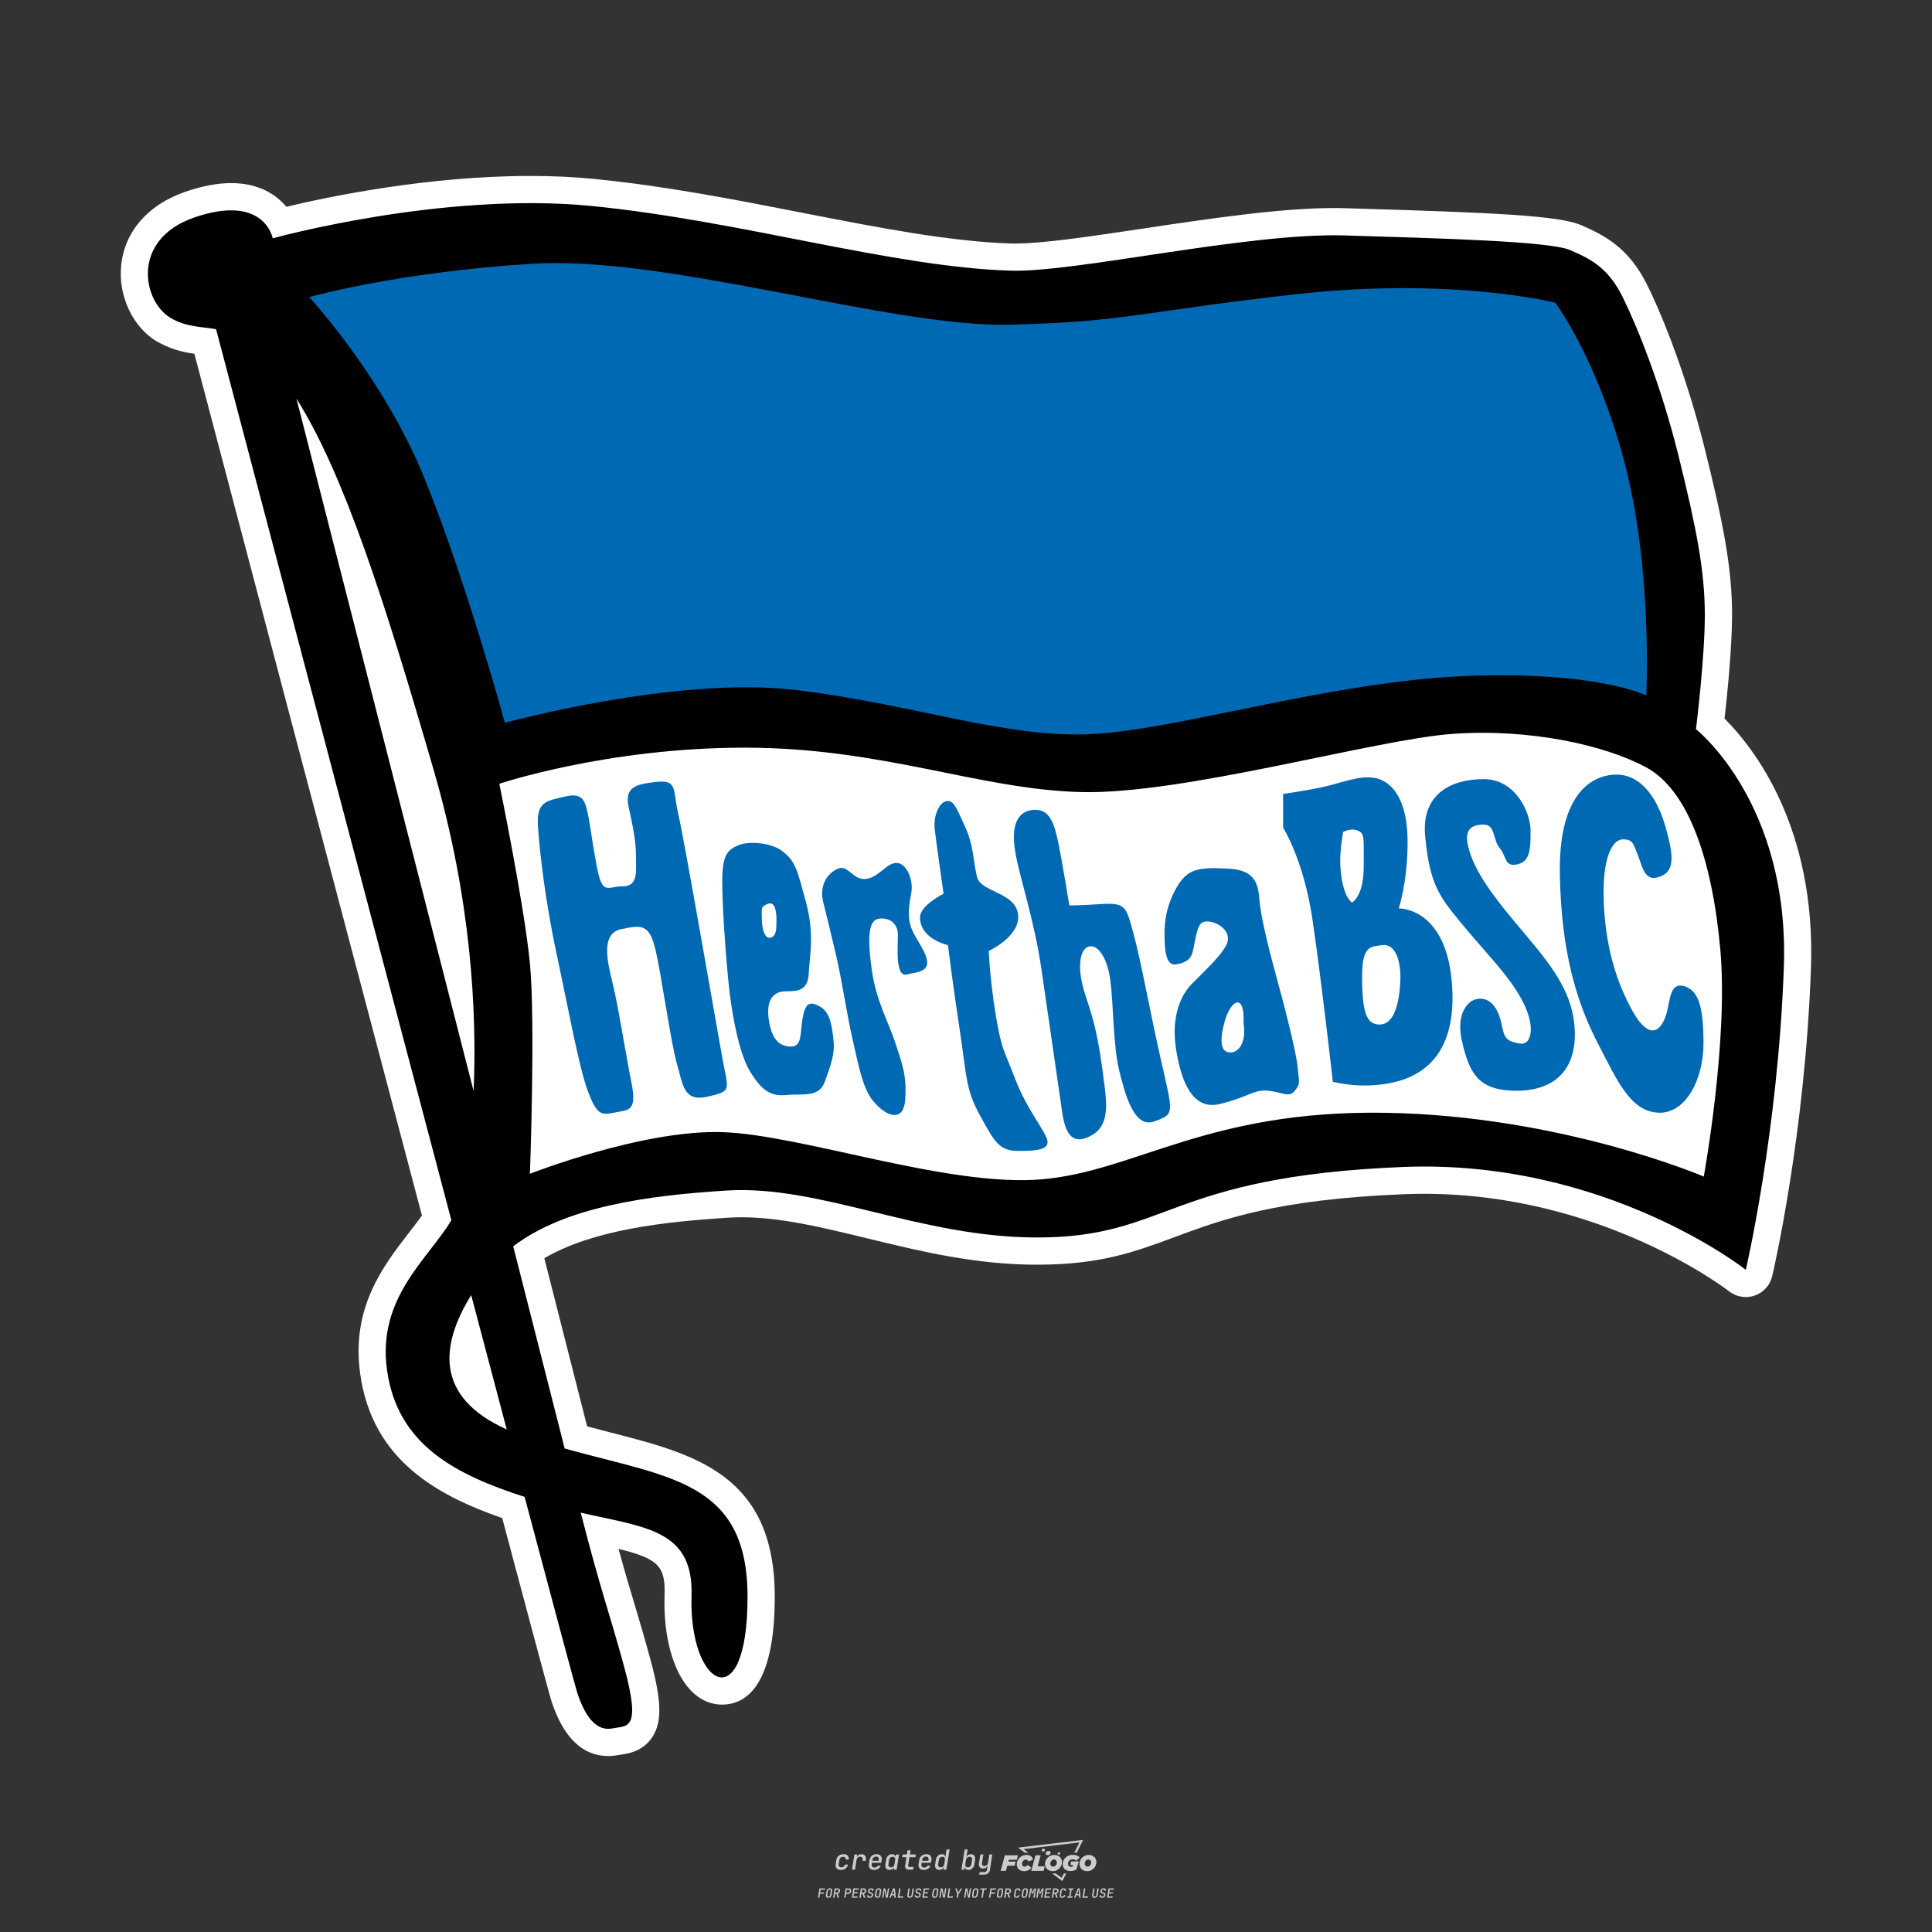 <?xml version="1.0" encoding="UTF-8"?>
<svg data-name="图层_1" xmlns="http://www.w3.org/2000/svg" version="1.1" viewBox="0 0 800 800">
  <rect x="0" y="0" width="800" height="800" fill="#333333" stroke="none"/>
  <!-- Created by @FCLOGO 2024-12-20 GMT+8 13:21:27 . https://fclogo.top/ -->
<!-- FOR PERSONAL USE ONLY NOT FOR COMMERCIAL USE -->
  <path d="M348.219,774.301c-.786,0-1.375-.217-1.768-.652-.393-.435-.528-1.03-.406-1.786l.252-1.648c.122-.755.45-1.35.984-1.785.534-.435,1.194-.652,1.98-.652.755,0,1.329.199,1.722.595.393.397.551.938.475,1.625h-1.236c.03-.359-.055-.637-.257-.836-.202-.198-.498-.297-.887-.297-.42,0-.763.117-1.03.349-.267.233-.435.563-.503.99l-.263,1.659c-.069.435-.006.769.189,1.002.195.233.502.349.921.349.389,0,.715-.099.979-.297.263-.198.436-.48.521-.847h1.236c-.137.687-.467,1.231-.99,1.631-.523.401-1.162.6-1.917.6ZM352.797,774.187l.996-6.294h1.19l-.195,1.19c.336-.87.973-1.304,1.911-1.304.671,0,1.169.208,1.493.624.324.416.429.986.315,1.71l-.069.423h-1.27l.057-.32c.069-.45.011-.795-.171-1.036-.183-.24-.477-.361-.881-.361-.405,0-.74.122-1.007.366-.267.245-.435.588-.503,1.03l-.63,3.971h-1.236ZM361.906,774.301c-.77,0-1.346-.223-1.728-.669s-.515-1.036-.401-1.768l.252-1.648c.084-.488.257-.915.521-1.282s.601-.651,1.013-.852c.412-.202.873-.304,1.385-.304.77,0,1.349.224,1.734.669.385.446.517,1.036.395,1.768l-.172,1.121h-3.845l-.092.526c-.153.954.217,1.431,1.11,1.431.717,0,1.175-.248,1.373-.744h1.225c-.168.534-.503.96-1.007,1.276-.504.317-1.091.475-1.763.475ZM361.231,770.216l-.046.286,2.655-.012.046-.286c.069-.466.013-.822-.166-1.07-.179-.248-.486-.372-.921-.372-.443,0-.795.126-1.059.378-.263.252-.433.611-.509,1.076ZM368.326,774.301c-.633,0-1.103-.212-1.408-.635s-.397-1.001-.274-1.734l.274-1.774c.115-.733.393-1.312.836-1.74.442-.427.98-.641,1.613-.641.465,0,.83.119,1.093.354.263.236.391.557.383.962h.023l.172-1.202h1.236l-.996,6.294h-1.225l.195-1.201h-.023c-.122.412-.351.734-.687.967s-.74.349-1.213.349ZM368.932,773.226c.389,0,.715-.119.978-.355.263-.236.429-.572.498-1.007l.252-1.648c.069-.427.01-.761-.177-1.002-.187-.24-.475-.36-.864-.36-.397,0-.725.118-.984.354-.26.236-.423.572-.492,1.007l-.252,1.648c-.069.443-.013.78.166,1.013.179.233.471.349.876.349ZM376.348,774.187c-.572,0-.994-.157-1.264-.469-.271-.312-.361-.751-.269-1.316l.538-3.387h-1.739l.171-1.122h1.74l.275-1.716h1.236l-.275,1.716h2.472l-.183,1.122h-2.461l-.538,3.387c-.076.442.099.664.526.664h1.717l-.172,1.121h-1.774ZM382.504,774.301c-.77,0-1.346-.223-1.728-.669s-.515-1.036-.401-1.768l.252-1.648c.084-.488.257-.915.521-1.282s.601-.651,1.013-.852c.412-.202.873-.304,1.385-.304.77,0,1.349.224,1.734.669.385.446.517,1.036.395,1.768l-.172,1.121h-3.845l-.092.526c-.153.954.217,1.431,1.11,1.431.717,0,1.175-.248,1.373-.744h1.225c-.168.534-.503.96-1.007,1.276-.504.317-1.091.475-1.763.475ZM381.829,770.216l-.046.286,2.655-.012.046-.286c.069-.466.013-.822-.166-1.07-.179-.248-.486-.372-.921-.372-.443,0-.795.126-1.059.378-.263.252-.433.611-.509,1.076ZM388.924,774.301c-.633,0-1.101-.212-1.402-.635-.301-.423-.395-1.001-.28-1.734l.274-1.774c.115-.733.393-1.312.836-1.74.442-.427.98-.641,1.613-.641.465,0,.83.119,1.093.354.263.236.391.557.383.962h.023l.206-1.465.298-1.796h1.236l-1.327,8.354h-1.225l.195-1.201h-.023c-.122.412-.351.734-.687.967s-.74.349-1.213.349ZM389.531,773.226c.389,0,.715-.119.978-.355.263-.236.429-.572.498-1.007l.252-1.648c.076-.427.019-.761-.172-1.002-.191-.24-.48-.36-.87-.36-.397,0-.725.118-.984.354-.26.236-.423.572-.492,1.007l-.252,1.648c-.076.443-.023.78.16,1.013s.477.349.881.349ZM401.017,774.301c-.473,0-.839-.116-1.099-.349-.26-.233-.385-.555-.378-.967h-.011l-.195,1.201h-1.224l1.327-8.354h1.236l-.286,1.796-.274,1.465h.046c.122-.412.353-.735.692-.967.34-.232.742-.349,1.208-.349.633,0,1.1.214,1.402.641.301.428.395,1.007.281,1.74l-.275,1.774c-.115.733-.395,1.31-.841,1.734-.446.423-.982.635-1.608.635ZM400.766,773.226c.397,0,.723-.116.979-.349.256-.233.422-.571.498-1.013l.252-1.648c.069-.435.011-.77-.171-1.007-.183-.236-.473-.354-.87-.354-.389,0-.715.12-.979.36s-.429.574-.498,1.002l-.252,1.648c-.069.435-.011.771.172,1.007.183.236.473.355.87.355ZM405.469,776.247l.172-1.064h1.934c.641,0,1.007-.302,1.099-.905l.103-.675.206-1.19h-.035c-.122.42-.347.744-.675.973-.328.229-.729.343-1.201.343-.626,0-1.093-.201-1.402-.601s-.41-.944-.303-1.631l.584-3.605h1.236l-.561,3.479c-.061.412,0,.732.183.961s.465.343.847.343c.389,0,.717-.122.984-.366.267-.244.431-.584.492-1.018l.538-3.399h1.236l-1.007,6.409c-.099.603-.37,1.078-.812,1.425-.443.347-1.0.521-1.671.521h-1.946ZM417.787,770.085h3.221l.537-1.855h-5.466l-1.708,6.442h2.147l.586-2.099h3.026l.439-1.708h-3.026l.244-.781ZM424.229,772.916c-.586,0-1.025-.39-1.025-1.123,0-.878.634-1.757,1.611-1.757.488,0,.878.244,1.025.781l1.952-.83c-.293-1.171-1.269-1.903-2.635-1.903-2.782,0-4.148,2.147-4.148,3.904s1.269,2.83,3.075,2.83c1.367,0,2.342-.586,2.977-1.415l-1.513-1.171c-.39.439-.83.683-1.318.683ZM430.915,768.231h-2.147l-1.757,6.442h5.124l.488-1.855h-2.928l1.22-4.587ZM439.748,771.013c0-1.659-1.318-2.928-3.221-2.928-2.196,0-3.807,1.806-3.807,3.807,0,1.659,1.318,2.928,3.221,2.928,2.196,0,3.807-1.806,3.807-3.807ZM434.917,771.696c0-.83.586-1.708,1.513-1.708.781,0,1.171.537,1.171,1.22,0,.83-.586,1.708-1.513,1.708-.781,0-1.171-.537-1.171-1.22ZM443.213,772.233h1.074l-.195.683c-.146.049-.342.098-.586.098-.683,0-1.269-.39-1.269-1.22,0-1.025.732-1.903,1.952-1.903.586,0,1.123.244,1.513.586l1.367-1.367c-.439-.537-1.513-1.074-2.733-1.074-2.587,0-4.295,1.757-4.295,3.855,0,2.05,1.611,2.879,3.221,2.879.927,0,1.855-.293,2.489-.683l.927-3.319h-3.123l-.342,1.464ZM450.777,768.084c-2.196,0-3.807,1.806-3.807,3.807,0,1.659,1.318,2.928,3.221,2.928,2.196,0,3.807-1.806,3.807-3.807,0-1.659-1.318-2.928-3.221-2.928ZM450.338,772.916c-.781,0-1.171-.537-1.171-1.22,0-.83.586-1.708,1.513-1.708.781,0,1.171.537,1.171,1.22,0,.83-.586,1.708-1.513,1.708ZM437.942,767.499c-.049.293.098.488.439.488s.537-.195.634-.488c.049-.244-.098-.488-.439-.488s-.586.244-.634.488ZM432.135,765.498c-.439,0-.732.244-.781.586s.098.586.537.586.732-.244.781-.586c.098-.342-.098-.586-.537-.586ZM433.013,767.303c-.098.537.146.878.83.878.634,0,1.074-.39,1.171-.878s-.146-.878-.83-.878c-.683,0-1.074.39-1.171.878ZM439.602,777.552l-2.44-1.806h-1.513l4.246,3.172,1.611-3.172h-.976l-.927,1.806ZM425.839,767.157l-2.001-1.464,23.132-2.782-2.147,4.246h1.025l2.684-5.319-26.988,3.221,2.782,2.099h1.513ZM338.719,785.785l.609-3.832h2.32l-.084.519h-1.764l-.184,1.145h1.627l-.084.525h-1.617l-.257,1.643h-.567ZM342.97,785.838c-.357,0-.623-.101-.798-.302-.175-.201-.234-.473-.178-.816l.268-1.701c.056-.343.203-.615.441-.816.238-.201.535-.302.892-.302s.623.1.798.299c.175.199.236.471.184.814l-.268,1.706c-.056.343-.204.615-.444.816-.24.201-.538.302-.895.302ZM343.049,785.334c.193,0,.348-.052.467-.158.119-.105.194-.257.226-.457l.268-1.701c.032-.199.005-.352-.079-.457-.084-.105-.222-.158-.415-.158s-.347.052-.465.158c-.117.105-.192.257-.223.457l-.268,1.701c-.032.2-.005.352.079.457s.22.158.409.158ZM344.996,785.785l.609-3.832h1.202c.238,0,.439.046.604.139.165.093.283.223.357.391s.091.366.052.593c-.038.259-.14.484-.304.675-.165.191-.366.321-.604.391l.535,1.643h-.619l-.478-1.575h-.541l-.247,1.575h-.567ZM345.888,783.707h.635c.189,0,.349-.056.48-.168.131-.112.211-.262.239-.451.032-.193,0-.345-.094-.459-.095-.114-.236-.171-.425-.171h-.635l-.2,1.249ZM349.545,785.785l.609-3.832h1.254c.371,0,.651.105.84.315.189.21.255.49.199.84-.038.234-.122.438-.249.611s-.29.307-.488.402c-.198.095-.419.142-.664.142h-.693l-.241,1.522h-.567ZM350.432,783.754h.693c.192,0,.357-.059.493-.176.136-.117.22-.274.252-.47s-.002-.352-.1-.47-.245-.176-.441-.176h-.688l-.21,1.291ZM352.747,785.785l.609-3.832h2.252l-.079.504h-1.695l-.173,1.087h1.512l-.079.499h-1.512l-.194,1.239h1.69l-.079.504h-2.252ZM355.843,785.785l.609-3.832h1.202c.238,0,.439.046.604.139.165.093.283.223.357.391s.091.366.052.593c-.038.259-.14.484-.304.675-.165.191-.366.321-.604.391l.535,1.643h-.619l-.478-1.575h-.541l-.247,1.575h-.567ZM356.736,783.707h.635c.189,0,.349-.056.48-.168.131-.112.211-.262.239-.451.032-.193,0-.345-.094-.459-.095-.114-.236-.171-.425-.171h-.635l-.2,1.249ZM360.132,785.838c-.385,0-.674-.095-.866-.286-.192-.191-.264-.451-.215-.779h.567c-.028.175.011.312.116.412.105.1.266.149.483.149.203,0,.37-.049.501-.147.131-.098.211-.233.239-.404.021-.15.001-.279-.06-.386-.061-.107-.158-.181-.291-.223l-.457-.136c-.266-.08-.462-.217-.588-.409-.126-.192-.17-.42-.131-.682.035-.21.112-.394.231-.551s.273-.28.462-.367.402-.131.64-.131c.35,0,.616.095.798.286.182.191.248.444.2.759h-.567c.028-.168-.003-.3-.092-.396-.089-.096-.23-.144-.422-.144-.189,0-.343.045-.462.134-.119.089-.189.214-.21.375-.025.151-.007.279.052.386s.158.181.294.223l.467.147c.262.081.456.217.58.409.124.193.165.422.123.688-.035.217-.116.406-.241.567-.126.161-.288.286-.485.375-.198.089-.419.134-.664.134ZM363.265,785.838c-.357,0-.623-.101-.798-.302-.175-.201-.234-.473-.178-.816l.268-1.701c.056-.343.203-.615.441-.816.238-.201.535-.302.892-.302s.623.1.798.299c.175.199.236.471.184.814l-.268,1.706c-.056.343-.204.615-.444.816-.24.201-.538.302-.895.302ZM363.344,785.334c.193,0,.348-.052.467-.158.119-.105.194-.257.226-.457l.268-1.701c.032-.199.005-.352-.079-.457-.084-.105-.222-.158-.415-.158s-.347.052-.465.158c-.117.105-.192.257-.223.457l-.268,1.701c-.032.2-.005.352.079.457s.22.158.409.158ZM365.275,785.785l.609-3.832h.709l.619,3.186c.007-.098.017-.217.029-.357.012-.14.027-.285.045-.435.018-.151.037-.289.058-.415l.315-1.979h.525l-.609,3.832h-.709l-.614-3.186c-.007.095-.017.209-.029.344s-.027.276-.045.423c-.018.147-.037.283-.058.409l-.315,2.01h-.53ZM368.225,785.785l1.585-3.832h.745l.373,3.832h-.562l-.073-.971h-1.087l-.388.971h-.593ZM369.385,784.342h.871l-.089-1.102c-.018-.196-.03-.365-.037-.509-.007-.143-.011-.243-.011-.299-.018.056-.052.156-.102.299s-.115.311-.192.504l-.441,1.107ZM371.721,785.785l.609-3.832h.567l-.525,3.312h1.674l-.079.52h-2.247ZM376.678,785.838c-.367,0-.634-.101-.8-.302-.166-.201-.221-.475-.165-.821l.436-2.761h.567l-.436,2.755c-.032.196-.008.35.071.462.079.112.214.168.407.168.193,0,.347-.056.465-.168.117-.112.192-.266.223-.462l.435-2.755h.567l-.436,2.761c-.056.35-.2.625-.433.824-.233.199-.533.299-.9.299ZM379.844,785.838c-.385,0-.674-.095-.866-.286-.192-.191-.264-.451-.215-.779h.567c-.028.175.011.312.116.412.105.1.266.149.483.149.203,0,.37-.049.501-.147.131-.098.211-.233.239-.404.021-.15.001-.279-.06-.386-.061-.107-.158-.181-.291-.223l-.457-.136c-.266-.08-.462-.217-.588-.409-.126-.192-.17-.42-.131-.682.035-.21.112-.394.231-.551s.273-.28.462-.367.402-.131.64-.131c.35,0,.616.095.798.286.182.191.248.444.2.759h-.567c.028-.168-.003-.3-.092-.396-.089-.096-.23-.144-.422-.144-.189,0-.343.045-.462.134-.119.089-.189.214-.21.375-.025.151-.007.279.052.386s.158.181.294.223l.467.147c.262.081.456.217.58.409.124.193.165.422.123.688-.035.217-.116.406-.241.567-.126.161-.288.286-.485.375-.198.089-.419.134-.664.134ZM381.906,785.785l.609-3.832h2.252l-.079.504h-1.695l-.173,1.087h1.512l-.079.499h-1.512l-.194,1.239h1.69l-.079.504h-2.252ZM386.943,785.838c-.357,0-.623-.101-.798-.302-.175-.201-.234-.473-.178-.816l.268-1.701c.056-.343.203-.615.441-.816.238-.201.535-.302.892-.302s.623.1.798.299c.175.199.236.471.184.814l-.268,1.706c-.056.343-.204.615-.444.816-.24.201-.538.302-.895.302ZM387.021,785.334c.193,0,.348-.052.467-.158.119-.105.194-.257.226-.457l.268-1.701c.032-.199.005-.352-.079-.457-.084-.105-.222-.158-.415-.158s-.347.052-.465.158c-.117.105-.192.257-.223.457l-.268,1.701c-.032.2-.005.352.079.457s.22.158.409.158ZM388.953,785.785l.609-3.832h.709l.619,3.186c.007-.098.017-.217.029-.357.012-.14.027-.285.045-.435.018-.151.037-.289.058-.415l.315-1.979h.525l-.609,3.832h-.709l-.614-3.186c-.007.095-.017.209-.029.344s-.027.276-.045.423c-.018.147-.037.283-.058.409l-.315,2.01h-.53ZM392.249,785.785l.609-3.832h.567l-.525,3.312h1.674l-.079.52h-2.247ZM396.117,785.785l.22-1.412-.751-2.42h.577l.446,1.449c.028.095.05.184.066.268.016.084.025.147.029.189.018-.042.046-.105.087-.189.04-.084.088-.173.144-.268l.898-1.449h.598l-1.528,2.42-.22,1.412h-.567ZM399.217,785.785l.609-3.832h.709l.619,3.186c.007-.098.017-.217.029-.357.012-.14.027-.285.044-.435.018-.151.037-.289.058-.415l.315-1.979h.525l-.609,3.832h-.709l-.614-3.186c-.007.095-.017.209-.029.344s-.027.276-.045.423c-.018.147-.037.283-.058.409l-.315,2.01h-.53ZM403.505,785.838c-.357,0-.623-.101-.798-.302-.175-.201-.234-.473-.178-.816l.268-1.701c.056-.343.203-.615.441-.816.238-.201.535-.302.892-.302.357,0,.623.1.798.299.175.199.236.471.184.814l-.268,1.706c-.056.343-.204.615-.444.816-.239.201-.538.302-.895.302ZM403.584,785.334c.193,0,.348-.052.467-.158.119-.105.194-.257.226-.457l.268-1.701c.032-.199.005-.352-.079-.457-.084-.105-.222-.158-.415-.158-.193,0-.347.052-.465.158-.117.105-.191.257-.223.457l-.268,1.701c-.032.2-.005.352.079.457.084.105.22.158.409.158ZM406.381,785.785l.525-3.312h-1.023l.084-.519h2.619l-.084.519h-1.029l-.525,3.312h-.567ZM409.518,785.785l.609-3.832h2.32l-.084.519h-1.764l-.184,1.145h1.627l-.084.525h-1.617l-.257,1.643h-.567ZM413.769,785.838c-.357,0-.623-.101-.798-.302-.175-.201-.234-.473-.178-.816l.268-1.701c.056-.343.203-.615.441-.816.238-.201.535-.302.892-.302.357,0,.623.1.798.299.175.199.236.471.184.814l-.268,1.706c-.056.343-.204.615-.444.816-.239.201-.538.302-.895.302ZM413.848,785.334c.193,0,.348-.052.467-.158.119-.105.194-.257.226-.457l.268-1.701c.032-.199.005-.352-.079-.457-.084-.105-.222-.158-.415-.158-.193,0-.347.052-.465.158-.117.105-.191.257-.223.457l-.268,1.701c-.032.2-.005.352.079.457.084.105.22.158.409.158ZM415.795,785.785l.609-3.832h1.202c.238,0,.439.046.604.139.164.093.283.223.357.391s.091.366.053.593c-.039.259-.14.484-.304.675-.165.191-.366.321-.604.391l.535,1.643h-.619l-.478-1.575h-.541l-.247,1.575h-.567ZM416.688,783.707h.635c.189,0,.349-.056.48-.168.131-.112.211-.262.239-.451.032-.193,0-.345-.095-.459-.094-.114-.236-.171-.425-.171h-.635l-.199,1.249ZM420.905,785.838c-.36,0-.631-.101-.811-.302-.18-.201-.242-.473-.186-.816l.268-1.701c.056-.346.206-.619.449-.819s.545-.299.906-.299c.357,0,.625.101.806.302.18.201.242.473.186.816h-.567c.031-.199.003-.352-.087-.457-.089-.105-.228-.158-.417-.158-.193,0-.351.052-.475.158-.124.105-.202.255-.234.451l-.268,1.706c-.032.2-.003.352.087.457.089.105.23.158.423.158s.35-.052.472-.158.199-.257.231-.457h.567c-.035.228-.115.425-.239.593s-.281.298-.47.388c-.189.091-.402.136-.64.136ZM424.034,785.838c-.357,0-.623-.101-.798-.302-.175-.201-.234-.473-.178-.816l.268-1.701c.056-.343.203-.615.441-.816.238-.201.535-.302.892-.302.357,0,.623.1.798.299.175.199.236.471.184.814l-.268,1.706c-.056.343-.204.615-.444.816-.239.201-.538.302-.895.302ZM424.112,785.334c.193,0,.348-.052.467-.158.119-.105.194-.257.226-.457l.268-1.701c.032-.199.005-.352-.079-.457-.084-.105-.222-.158-.415-.158-.193,0-.347.052-.465.158-.117.105-.191.257-.223.457l-.268,1.701c-.032.2-.005.352.079.457.084.105.22.158.409.158ZM425.965,785.785l.609-3.832h.687l.184,1.228c.021.119.037.23.047.333.011.103.019.183.026.239.018-.056.047-.136.089-.241.042-.105.091-.217.147-.336l.567-1.223h.709l-.609,3.832h-.535l.204-1.291c.025-.168.058-.352.1-.554.042-.201.087-.404.136-.609s.096-.4.142-.585c.045-.185.087-.348.126-.488l-.855,1.863h-.551l-.283-1.863c-.004.136-.011.295-.021.475s-.024.372-.039.575c-.016.203-.035.407-.058.611-.023.205-.048.396-.076.575l-.205,1.291h-.54ZM429.115,785.785l.609-3.832h.687l.184,1.228c.021.119.037.23.047.333.011.103.019.183.026.239.018-.056.047-.136.089-.241.042-.105.091-.217.147-.336l.567-1.223h.709l-.609,3.832h-.535l.204-1.291c.025-.168.058-.352.1-.554.042-.201.087-.404.136-.609s.096-.4.142-.585c.045-.185.087-.348.126-.488l-.855,1.863h-.551l-.283-1.863c-.004.136-.011.295-.021.475s-.024.372-.039.575c-.016.203-.035.407-.058.611-.023.205-.048.396-.076.575l-.205,1.291h-.54ZM432.411,785.785l.609-3.832h2.252l-.079.504h-1.696l-.173,1.087h1.512l-.079.499h-1.512l-.194,1.239h1.69l-.079.504h-2.252ZM435.507,785.785l.609-3.832h1.202c.238,0,.439.046.604.139.164.093.283.223.357.391s.091.366.053.593c-.039.259-.14.484-.304.675-.165.191-.366.321-.604.391l.535,1.643h-.619l-.478-1.575h-.541l-.247,1.575h-.567ZM436.4,783.707h.635c.189,0,.349-.056.48-.168.131-.112.211-.262.239-.451.032-.193,0-.345-.095-.459-.094-.114-.236-.171-.425-.171h-.635l-.199,1.249ZM439.801,785.838c-.36,0-.631-.101-.811-.302-.18-.201-.242-.473-.186-.816l.268-1.701c.056-.346.206-.619.449-.819s.545-.299.906-.299c.357,0,.625.101.806.302.18.201.242.473.186.816h-.567c.031-.199.003-.352-.087-.457-.089-.105-.228-.158-.417-.158-.193,0-.351.052-.475.158-.124.105-.202.255-.234.451l-.268,1.706c-.032.2-.003.352.087.457.089.105.23.158.423.158s.35-.052.472-.158.199-.257.231-.457h.567c-.035.228-.115.425-.239.593s-.281.298-.47.388c-.189.091-.402.136-.64.136ZM441.879,785.785l.079-.504h.777l.446-2.824h-.777l.084-.504h2.126l-.084.504h-.777l-.446,2.824h.777l-.079.504h-2.126ZM444.74,785.785l1.585-3.832h.745l.373,3.832h-.562l-.073-.971h-1.087l-.388.971h-.593ZM445.9,784.342h.871l-.089-1.102c-.017-.196-.03-.365-.037-.509-.007-.143-.01-.243-.01-.299-.018.056-.052.156-.102.299s-.115.311-.192.504l-.441,1.107ZM448.235,785.785l.609-3.832h.567l-.525,3.312h1.674l-.079.52h-2.247ZM453.193,785.838c-.368,0-.634-.101-.8-.302-.166-.201-.221-.475-.165-.821l.436-2.761h.567l-.436,2.755c-.032.196-.008.35.071.462.079.112.214.168.407.168s.347-.056.465-.168c.117-.112.192-.266.223-.462l.436-2.755h.567l-.436,2.761c-.056.35-.2.625-.433.824-.233.199-.533.299-.9.299ZM456.358,785.838c-.385,0-.674-.095-.866-.286-.193-.191-.264-.451-.215-.779h.567c-.028.175.011.312.115.412.105.1.266.149.483.149.203,0,.37-.049.501-.147s.211-.233.239-.404c.021-.15.001-.279-.06-.386s-.158-.181-.291-.223l-.457-.136c-.266-.08-.462-.217-.588-.409-.126-.192-.17-.42-.131-.682.035-.21.112-.394.231-.551s.273-.28.462-.367c.189-.087.402-.131.64-.131.35,0,.616.095.798.286.182.191.248.444.199.759h-.567c.028-.168-.003-.3-.092-.396-.089-.096-.23-.144-.423-.144-.189,0-.343.045-.462.134-.119.089-.189.214-.21.375-.025.151-.007.279.052.386s.158.181.294.223l.467.147c.262.081.456.217.58.409.124.193.165.422.124.688-.035.217-.116.406-.241.567-.126.161-.288.286-.485.375-.198.089-.419.134-.664.134ZM458.421,785.785l.609-3.832h2.252l-.079.504h-1.696l-.173,1.087h1.512l-.079.499h-1.512l-.194,1.239h1.69l-.079.504h-2.252Z" style="fill: #ccc;"/>
  <g>
    <path id="Path" d="M714.097,297.528c1.034-9.085,3.111-29.004,3.111-43.037,0-19.512-3.772-38.37-11.247-68.491-7.373-29.535-17.174-54.488-23.902-67.991-7.552-15.243-17.29-20.434-27.448-24.82-9.17-3.942-36.665-5.159-92.924-6.83l-4.566-.141c-1.556-.055-3.111-.07-4.784-.07-22.323,0-52.113,4.472-79.273,8.531-21.133,3.169-41.091,6.158-52.455,6.158h-1.727c-25.535-.78-55.309-6.595-86.934-12.777-27.845-5.464-56.639-11.075-85.698-13.932-8.322-.851-17.244-1.272-26.515-1.272-42.725,0-83.924,8.64-101.16,12.77-3.974-4.745-11.021-9.811-22.883-9.811-5.74,0-12.204,1.241-19.196,3.684-15.292,5.354-24.889,16.39-26.32,30.363-1.307,12.489,4.667,25.39,14.529,31.376,4.84,2.819,10.212,4.598,15.774,5.222,14.63,55.588,58.187,220.651,94.23,356.849-1.602,2.264-3.43,4.628-5.359,7.126-10.687,13.823-23.987,31.049-20.223,58.289,4.955,36.146,32.333,50.639,58.833,59.896,17.042,64.003,19.888,74.29,20.464,76.037,4.947,14.916,12.834,22.487,23.458,22.487,1.305.007,2.607-.113,3.889-.359l1.346-.226c2.94-.414,9.054-1.288,12.989-7.259,4.091-6.244,3.889-14.954-.778-32.15-2.567-9.413-4.535-16.001-6.604-22.931-1.952-6.509-3.951-13.175-6.596-22.853,16.652,4.051,19.445,7.314,19.048,19.185-.544,17.062,3.523,31.813,10.889,39.447,4.667,4.839,9.567,5.854,12.849,5.854,9.987,0,21.895-7.743,21.895-44.637,0-50.694-33.103-59.148-68.741-68.24-2.917-.78-5.904-1.514-8.952-2.341l-17.726-69.63c20.184-11.817,49.779-15.134,76.224-16.781,1.83-.12,3.671-.177,5.522-.172,16.092,0,33.243,4.176,51.903,8.71,22.058,5.37,44.863,10.927,70.421,10.927,26.126,0,40.445-5.308,56.989-11.45,19.709-7.314,42.039-15.61,95.03-17.741,2.738-.125,5.444-.164,8.097-.164,74.201,0,125.867,39.947,126.375,40.352,1.987,1.549,4.43,2.392,6.946,2.396,1.266-.001,2.522-.215,3.718-.632,3.63-1.258,6.359-4.301,7.226-8.055.552-2.341,13.58-58.538,16.038-127.493,2.084-58.406-23.629-91.219-35.786-103.364l.003-.01Z" style="fill: #fff;"/>
    <path id="Path1" data-name="Path" d="M220.508,107.918c-55.535,3.387-93.18,14.182-93.508,14.284-.255,2.404,30.857,34.928,47.812,76.748,16.964,41.992,32.869,100.117,33.056,100.687l.319,1.21,1.213-.328c.716-.195,70.95-19.247,119.341-13.643l55.177,9.655c25.667,5.354,47.803,9.967,69.581,8.586,15.82-.968,36.727-5.253,58.863-9.756,29.556-6.033,63.001-12.878,94.114-14.15,53.621-2.24,76.13,8.882,76.325,8.976,1.859-1.561,2.831-55.635-9.116-100.047-11.27-42.109-28.397-65.36-28.592-65.563-1.073-.578-43.837-11.068-107.296-4.121l-53.373,6.869-66.415,5.877c-22.579.539-54.251-5.549-87.743-11.95-39.099-7.47-79.545-15.165-109.762-13.339" style="fill: #0069b4;"/>
    <path id="Path2" data-name="Path" d="M206.768,324.568s10.399,50.553,12.678,74.485c2.279,23.93,0,86.966,0,86.966,0,0,46.785-18.381,79.848-17.226,33.064,1.155,93.553,22.947,132.314,19.56,38.757-3.387,68.531-28.676,141.662-27.584,73.136,1.093,132.224,26.413,132.224,26.413,0,0,10.259-56.198,6.852-93.989-3.407-37.793-13.464-66.149-30.684-75.453-17.22-9.303-48.223-16.125-80.113-13.869-31.889,2.256-111.808,25.234-154.082,24.102-42.273-1.132-81.918-18.389-139.1-18.389s-101.658,14.97-101.658,14.97" style="fill: #fff;"/>
    <path id="Shape" d="M112.93,98.684s70.351-19.512,132.224-13.37c61.873,6.143,124.264,25.281,173.389,26.764,26.663.835,98.204-15.806,138.23-14.587,40.025,1.218,84.88,2.396,93.39,6.065,8.509,3.668,15.758,7.298,21.778,19.512,6.02,12.215,15.852,36.427,23.101,65.673,7.249,29.246,10.889,47.463,10.889,65.751s-3.671,47.447-3.671,47.447c0,0,38.797,30.393,36.393,98.547-2.403,68.154-15.75,125.314-15.75,125.314,0,0-58.07-45.933-141.877-42.585-98.08,3.981-96.96,29.2-151.564,29.2-48.565,0-89.742-21.854-128.554-19.442-32.527,2.037-66.735,6.619-88.396,23.103,9.334,36.738,16.979,66.632,21.312,83.718,43.207,12.09,75.718,13.323,75.718,61.41,0,51.139-24.392,37.418-23.186-.312.879-27.584-19.095-28.372-45.889-34.53,8.898,34.53,11.534,40.127,17.967,63.768,7.28,26.741,1.229,24.345-4.822,25.562-6.051,1.218-10.889-3.661-14.544-14.603-.832-2.552-9.256-34.069-21.832-81.243-28.358-9.194-52.703-21.347-56.997-52.677-4.114-29.91,17.166-45.902,26.663-61.911-38.027-143.695-84.95-321.577-97.434-368.964-6.471-1.085-12.522-.859-18.939-4.722-11.652-7.056-16.162-32.376,9.676-41.437,29.369-10.209,32.737,8.586,32.737,8.586M195.111,536.273c-12.716,20.59-15.299,42.148,14.716,55.627l-14.716-55.627ZM196.114,451.806c1.454-33.008-1.073-79.799-16.512-132.867-20.557-70.817-37.139-122.536-56.865-153.924,14.964,58.593,46.939,183.426,73.377,286.791M206.77,324.584s10.391,50.553,12.67,74.485c2.279,23.93,0,86.966,0,86.966,0,0,46.793-18.389,79.856-17.234,33.064,1.155,93.553,22.947,132.325,19.512,38.773-3.434,68.516-28.63,141.651-27.537,73.136,1.093,132.224,26.413,132.224,26.413,0,0,10.259-56.198,6.852-93.981-3.407-37.785-13.464-66.157-30.684-75.453s-48.223-16.133-80.113-13.877c-31.889,2.256-111.808,25.234-154.082,24.102-42.273-1.132-81.918-18.389-139.1-18.389s-101.658,14.97-101.658,14.97M208.99,299.304s70.6-19.357,119.781-13.667c49.179,5.69,88.256,20.527,124.648,18.256s98.04-21.66,152.942-23.93c54.671-2.287,75.322,8,75.322,8,0,0,2.738-52.739-9.279-97.47-11.324-42.351-28.382-65.142-28.382-65.142,0,0-42.211-10.67-106.176-3.637-63.965,7.032-70.779,11.583-119.861,12.746-49.079,1.163-141.403-28.692-197.415-25.25-56.017,3.442-92.558,13.831-92.558,13.831,0,0,30.707,32.883,47.927,75.429,17.22,42.546,33.119,100.851,33.119,100.851"/>
    <path id="Shape1" data-name="Shape" d="M579.198,376.155s3.656-10.927,3.656-27.396c0-12.153-3.057-21.854-10.314-25.538-6.86-3.434-15.774.617-23.692,2.42s-17.539,3.083-17.539,3.083v13.987s8.486,13.347,12.11,37.707c3.624,24.36,8.486,67.538,8.486,67.538,6.35,1.493,12.906,1.894,19.39,1.186,10.329-1.186,33.539-6.01,29.751-43.779-3.049-29.808-21.848-29.206-21.848-29.206v-0ZM559.831,373.712s-4.255-2.412-4.854-15.806c-.257-5.628,1.174-13.378,1.174-13.378,0,0,3.018-1.819,6.043-.617,3.026,1.202,2.481,3.021,2.481,15.197s-4.846,14.603-4.846,14.603v0ZM579.797,407.18c-.599,9.749-3.026,17.054-8.501,17.054s-7.28-4.878-7.28-20.059c0-12.832,3.671-12.191,8.556-12.832,4.885-.64,7.879,6.127,7.226,15.836Z" style="fill: #0069b4;"/>
    <path id="Path3" data-name="Path" d="M607.718,349.419c-1.206-6.127,1.773-7.969,6.658-7.969s3.648,6.119,6.635,9.733c2.987,3.614,1.89,7.922,7.319,6.72s5.444-6.72,5.444-13.995-6.067-21.285-19.398-21.285-25.932,5.979-24.236,23.72c1.836,19.458,5.756,24.672,13.915,34.671,10.889,13.41,21.242,23.166,26.671,34.069,5.429,10.904,3.057,17.671-1.159,17.047-6.658-.952-6.666-3.028-7.91-8.469-2.116-9.632-7.28-10.927-10.889-9.78s-7.778,6.658-5.444,17.015c3.018,13.378,6.689,20.075,20.604,20.723,18.185.78,27.285-9.171,26.079-26.155-1.206-16.983-12.149-28.622-24.882-43.849-12.732-15.228-17.718-23.868-19.406-32.196l.001-.001Z" style="fill: #0069b4;"/>
    <path id="Path4" data-name="Path" d="M280.879,337.203c-2.434-10.326,0-14.587-9.676-13.37-7.459.944-12.748,1.803-10.889,10.326,1.859,8.523,3.01,14.049,3.01,20.114s1.198,12.73-5.444,12.73-8.493,4.293-10.928-9.101c-2.434-13.394-2.427-15.822-3.624-21.301s-2.388-8.515-9.684-6.697c-7.296,1.819-11.527,1.826-10.889,12.176s3.026,31.049,7.848,53.535c4.822,22.486,9.123,46.245,12.74,55.994,3.617,9.749,5.444,10.326,10.928,9.124s9.707,0,7.249-12.168-5.444-31.642-7.832-41.367c-2.388-9.725-4.877-20.676,3.624-22.478,8.501-1.803,11.496-1.865,13.946,7.899,2.45,9.764,6.673,40.149,9.085,48.056,2.411,7.907,2.388,15.821,12.67,13.425,10.282-2.396,8.556-2.466,6.114-15.899-2.442-13.432-15.789-90.602-18.247-100.999l-.001.001Z" style="fill: #0069b4;"/>
    <path id="Path5" data-name="Path" d="M377.3,370.058c1.105-5.401-1.797-12.73-6.074-12.73s-7.296,6.065-12.725,6.627c-5.429.562-7.241-6.057-11.504-4.262s-7.902,6.736-6.09,14.01c1.812,7.274,3.049,12.176,5.444,22.526,2.396,10.35,4.293,23.767,6.666,34.039,2.372,10.272,4.122,20.294,8.478,25.585,6.09,7.298,12.756,8.508,13.339-.593.677-9.842-1.182-14.611-4.208-23.759-3.026-9.148-7.91-17.015-9.715-30.401-1.804-13.386-1.206-20.098,3.002-20.691,4.208-.593,7.895,1.819,7.895,6.705s-1.182,17.663,3.679,16.39c4.861-1.272,12.328-.679,6.012-11.536-4.2-7.274-6.65-9.741-4.2-21.909l.001-.002Z" style="fill: #0069b4;"/>
    <path id="a" d="M339.725,416.925c-4.255-2.435-6.106-1.85-7.311,4.23-1.206,6.08,0,12.207-4.877,12.207s-7.864-3.122-9.077-10.35c-1.213-7.228.63-10.927,4.255-12.168,3.624-1.241,11.566,1.85,12.126-7.329.56-9.179,2.442-17.015-1.221-30.385-3.663-13.37-4.223-16.454-9.66-20.683-4.558-3.575-13.954-4.277-18.185-2.466-4.231,1.811-6.705,3.661-6.705,14.611s1.237,28.005,2.434,40.767c1.198,12.762,4.27,30.441,9.046,38.284,4.908,7.969,8.556,10.435,15.237,9.772,6.681-.663,13.308,1.225,15.735-5.464,2.427-6.689,4.247-11.591,3.632-17.062-.615-5.471-1.198-11.536-5.429-13.963v-.002ZM315.458,380.381c0-4.262-.607-4.863,2.427-6.096,3.033-1.233,3.632,3.06,3.632,6.689s0,6.713-2.427,7.298c-2.427.585-3.632-3.575-3.632-7.891Z" style="fill: #0069b4;"/>
    <path d="M528.266,403.512c-3.01-10.927-6.075-23.697-6.666-29.808-.591-6.112-.591-13.362-12.748-14.01-12.156-.648-16.334,0-20.596,6.096-3.801,5.791-5.896,12.541-6.043,19.474,0,6.713,0,14.83,4.799,14.049,7.319-1.202,6.697-4.87,7.91-10.373,1.213-5.503,1.82-7.907,6.043-7.298,4.223.609,8.556,4.269,7.28,8.515-1.276,4.246-8.493,10.974-14.537,17.047-6.043,6.072-8.556,15.836-6.697,27.427,1.859,11.591,6.106,25.522,18.247,22.486,12.142-3.036,13.922-6.127,19.997-5.464,6.074.663,8.478,3.028,10.889,0,2.411-3.028,1.789-3.044,1.174-9.749-.614-6.705-6.005-27.419-9.053-38.394l.001.001ZM509.49,435.794c-3.648,0-4.861-3.668-2.396-12.777,2.466-9.109,8.439-12.168,7.825.64,1.229,7.844-1.804,12.137-5.429,12.137v0Z" style="fill: #0069b4;"/>
    <path id="Path6" data-name="Path" d="M697.478,408.367c-6.082-1.819-5.919,5.963-7.319,10.982-1.836,6.681-6.821,13.456-15.104-2.427-6.712-12.754-10.337-26.795-10.998-43.795-.622-18.279,3.663-25.562,7.926-25.562s4.27,1.85,6.051,6.072c1.781,4.223,2.629,10.99,7.934,9.756,7.825-1.842,7.249-8.547,3.586-21.315-3.663-12.77-10.889-21.933-21.21-21.308-10.321.624-23.03,9.132-22.439,41.367.591,32.236,7,53.075,15.782,69.989,7.902,15.228,13.37,28.005,24.889,28.614,11.519.609,18.799-14.018,18.799-28.622s-1.836-21.901-7.895-23.751l-.001-.001Z" style="fill: #0069b4;"/>
    <path id="b" d="M469.499,387.118c-3.041-10.966-3.041-13.41-12.717-12.8-9.676.609-14.0.609-14.0.609,0,0-3.026-18.873-4.854-27.357-1.828-8.484-4.262-12.777-10.314-12.199-6.051.578-9.069,6.08-7.265,17.078,1.804,10.997,7.879,27.966,10.944,49.274,3.064,21.308,6.635,45.629,7.778,53.543,1.143,7.915,1.875,19.458,11.006,15.79,9.131-3.668,8.424-12.121,7.241-21.917-2.505-20.044-4.239-26.124-7.887-37.067-3.648-10.943-2.411-18.858,1.252-20.09s7.817,4.254,9.092,13.995c1.276,9.741,1.221,27.389,3.609,37.083,2.388,9.694,6.098,24.375,14.568,21.308,8.47-3.067,7.856-3.021,3.018-24.329-4.838-21.308-8.486-41.952-11.472-52.919l-.001-0Z" style="fill: #0069b4;"/>
    <path d="M412.448,421.159c-1.512-9.067-2.535-18.21-3.064-27.389,0,0,13.354-6.049,12.172-15.181s-15.144-9.132-16.886-15.189c-1.742-6.057-1.26-12.8-4.892-20.691-3.632-7.891-4.807-11.567-7.879-10.974-3.072.593-5.444,6.104-4.854,11.559.591,5.456,3.671,26.772,3.671,26.772,0,0-9.761,4.863-9.761,9.756,0,9.093,11.566,11.521,11.566,11.521,0,0,1.789,14.635,4.822,34.694,3.033,20.059,2.434,24.93,8.486,35.904,6.051,10.974,7.887,14.635,15.797,14.635s12.732-.57,12.072-4.285c-.661-3.715-8.486-12.792-13.354-25.562-4.869-12.77-5.444-11.551-7.895-25.57l-0-0Z" style="fill: #0069b4;"/>
  </g>
</svg>